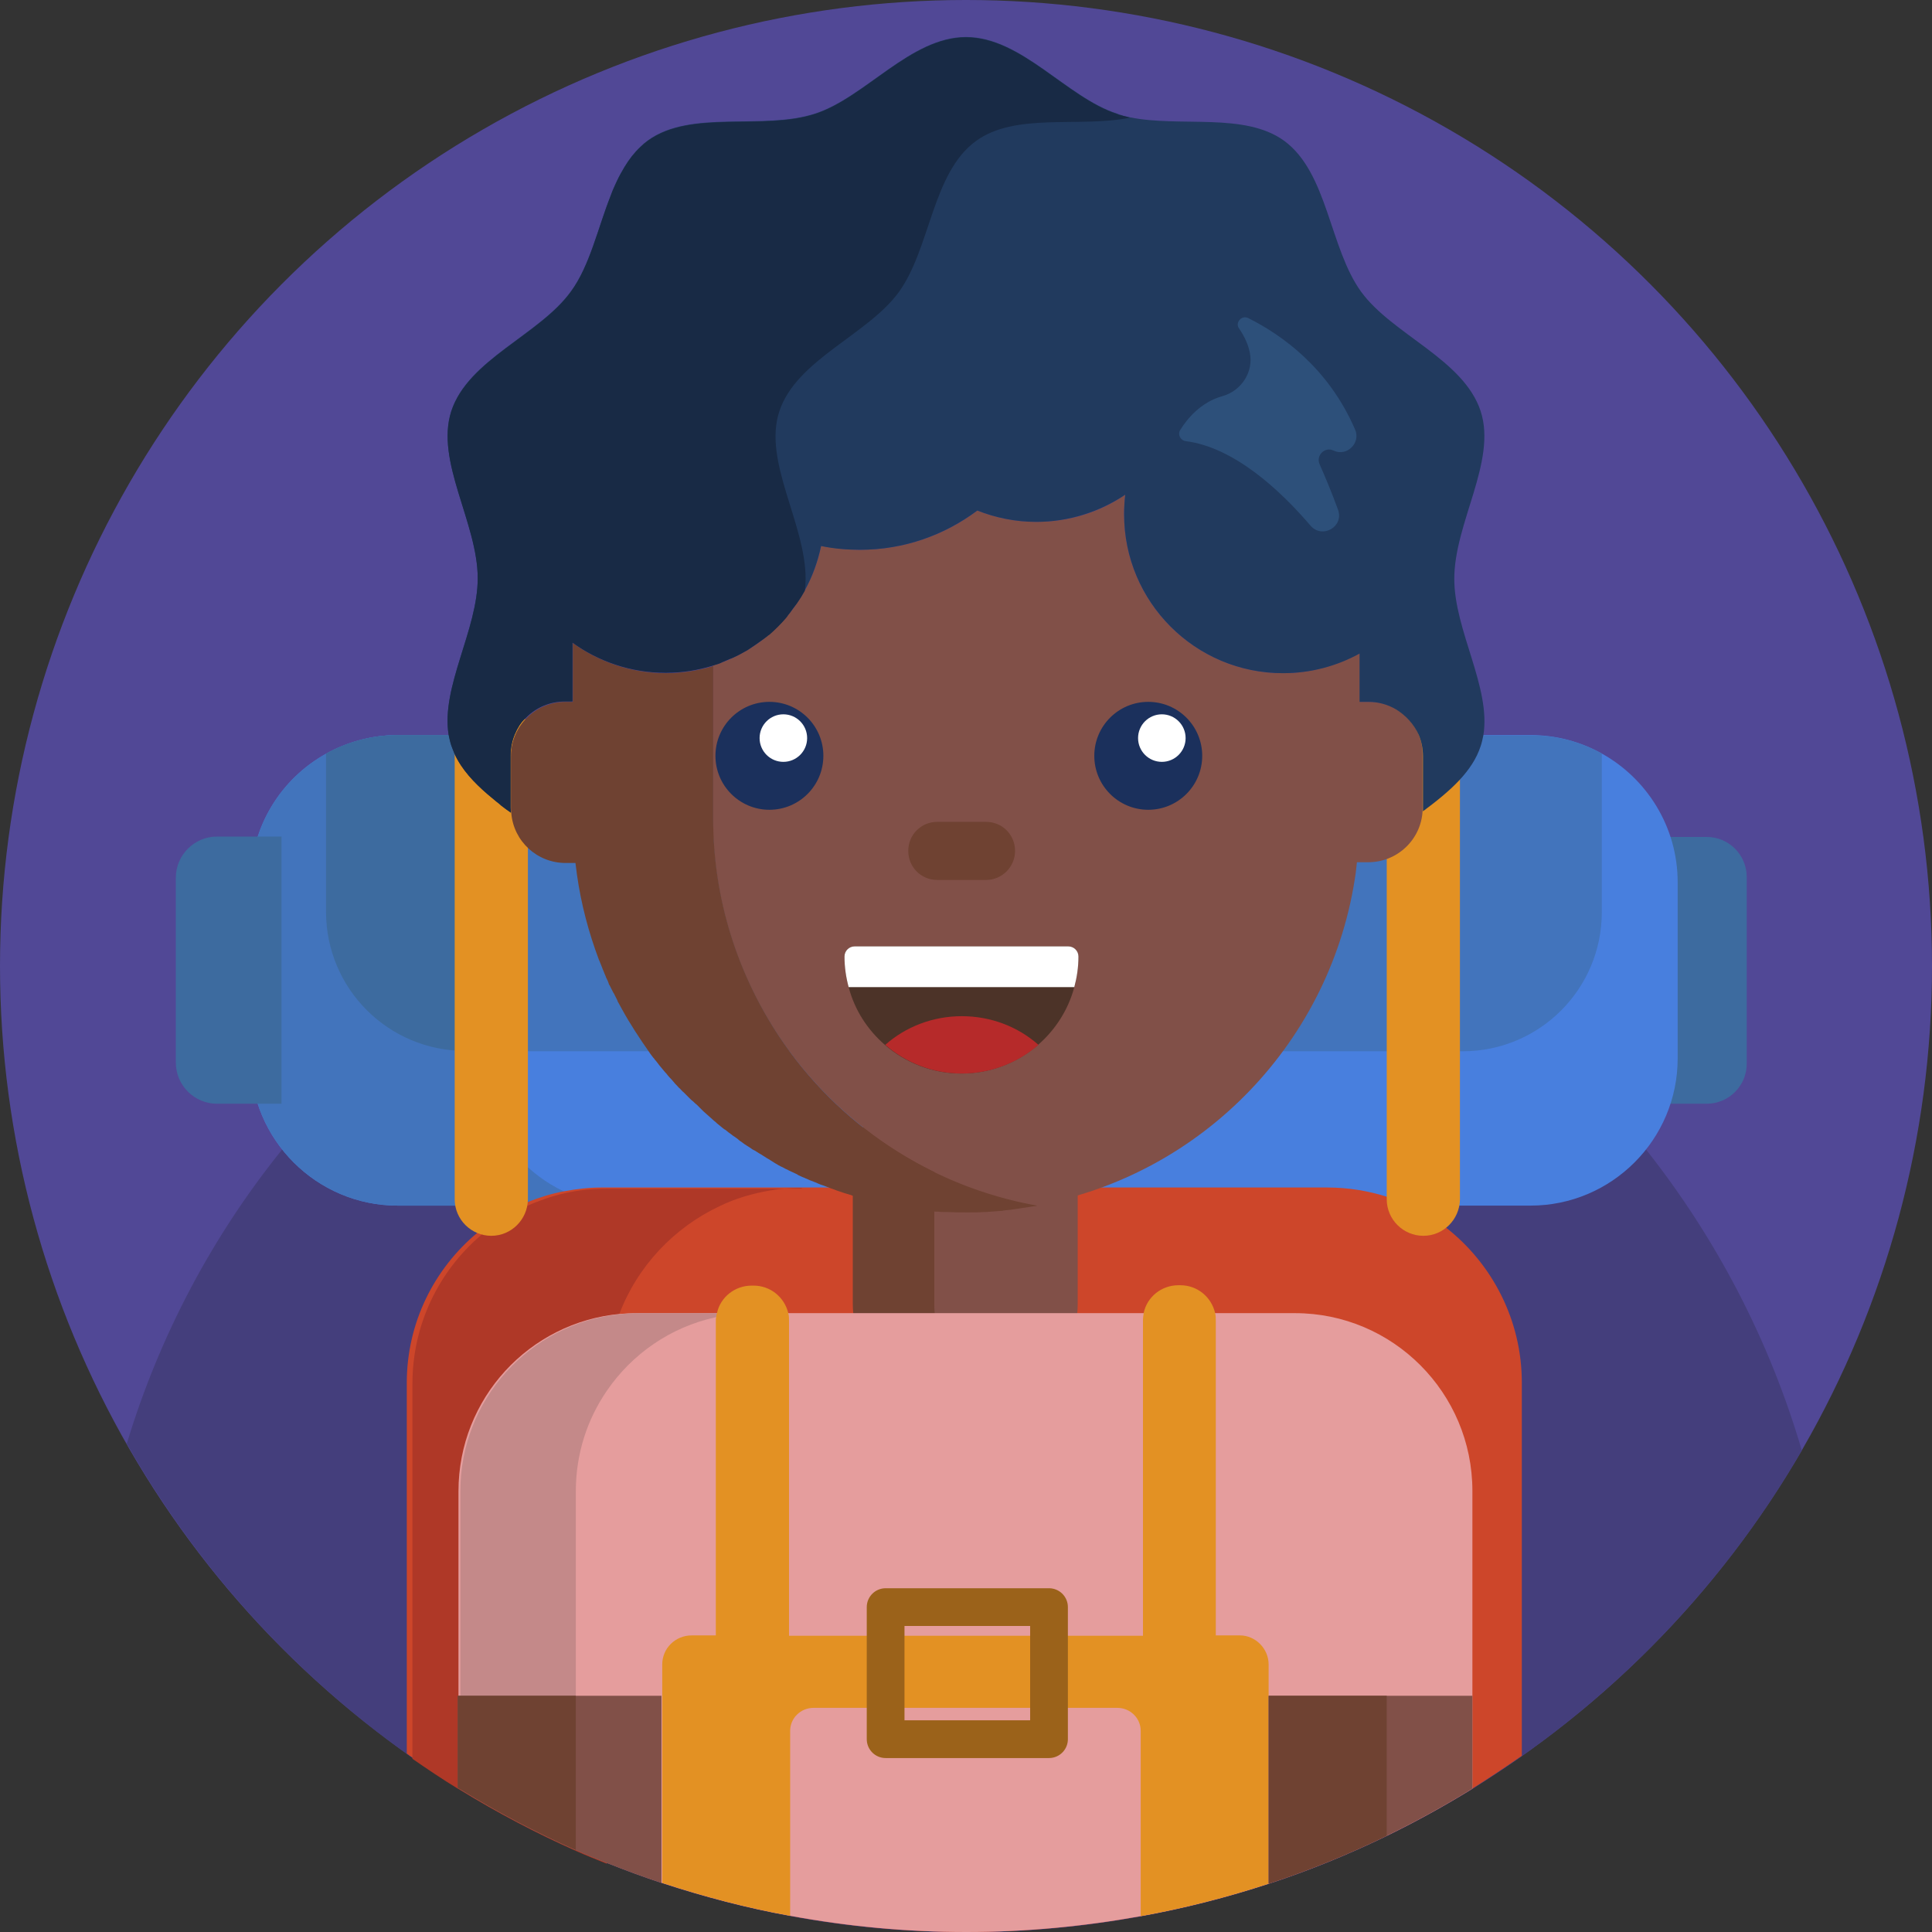 <?xml version="1.0" encoding="utf-8"?>
<!-- Generator: Adobe Illustrator 22.0.1, SVG Export Plug-In . SVG Version: 6.00 Build 0)  -->
<svg version="1.1" xmlns="http://www.w3.org/2000/svg" xmlns:xlink="http://www.w3.org/1999/xlink" x="0px" y="0px"
	 viewBox="0 0 512 512" style="enable-background:new 0 0 512 512;" xml:space="preserve">
<rect x="0" y="0" width="512" height="512" fill="#333333" stroke="none"/>
<style type="text/css">
	.st0{fill:#E9B12D;}
	.st1{fill:#A9E7D8;}
	.st2{fill:#76CFB1;}
	.st3{fill:#AE6B5D;}
	.st4{fill:#7770D3;}
	.st5{fill:#5BA0F5;}
	.st6{fill:#DA4545;}
	.st7{fill:#89CCFC;}
	.st8{fill:#CD462A;}
	.st9{fill:#514896;}
	.st10{fill:#5493A0;}
	.st11{fill:#CC6B5C;}
	.st12{fill:#62AA8D;}
	.st13{fill:#8ABAAB;}
	.st14{fill:#C3791F;}
	.st15{fill:#E39123;}
	.st16{fill:#FFFFFF;}
	.st17{fill:none;stroke:#FFFFFF;stroke-width:10;stroke-linecap:round;stroke-miterlimit:10;}
	.st18{fill:none;stroke:#5F55AB;stroke-width:10;stroke-linecap:round;stroke-miterlimit:10;}
	.st19{fill:#A9671C;}
	.st20{fill:#D5B3A7;}
	.st21{fill:#C09A8F;}
	.st22{fill:#487F87;}
	.st23{fill:#1B305C;}
	.st24{fill:#172945;}
	.st25{fill:none;}
	.st26{fill:#B62A2A;}
	.st27{fill:#325859;}
	.st28{fill:#3F6E71;}
	.st29{fill:#284646;}
	.st30{fill:#8F2727;}
	.st31{fill:#29477C;}
	.st32{fill:#5B9BEE;}
	.st33{fill:#487FDE;}
	.st34{fill:#CD9829;}
	.st35{fill:#9F2A2A;}
	.st36{fill:#4C3328;}
	.st37{fill:#E8B94A;}
	.st38{fill:#DDF8F1;}
	.st39{fill:#3E2A22;}
	.st40{fill:#D3A971;}
	.st41{fill:#C79A5B;}
	.st42{fill:#233E76;}
	.st43{fill:#21395F;}
	.st44{fill:#487D82;}
	.st45{fill:none;stroke:#C79A5B;stroke-width:10;stroke-linecap:round;stroke-miterlimit:10;}
	.st46{fill:#5E3E31;}
	.st47{fill:#AC3939;}
	.st48{fill:#CA9628;}
	.st49{fill:#AF8F88;}
	.st50{fill:#815048;}
	.st51{fill:#6F4232;}
	.st52{fill:#5F55AB;}
	.st53{fill:#192A48;}
	.st54{fill:#152336;}
	.st55{fill:#192B49;}
	.st56{fill:#264173;}
	.st57{fill:#B06F1E;}
	.st58{fill:#4E88C0;}
	.st59{fill:#83C3F1;}
	.st60{fill:#CF9929;}
	.st61{fill:none;stroke:#FFFFFF;stroke-width:10;stroke-linecap:round;stroke-linejoin:round;stroke-miterlimit:10;}
	.st62{fill:#EAC262;}
	.st63{fill:#D6D5D4;}
	.st64{fill:#6BBA9B;}
	.st65{fill:#63AA8F;}
	.st66{fill:none;stroke:#3E2A22;stroke-width:10;stroke-linecap:round;stroke-miterlimit:10;}
	.st67{fill:#CA7D1F;}
	.st68{fill:#213B64;}
	.st69{fill:#CDF8EC;}
	.st70{fill:#C59125;}
	.st71{fill:none;stroke:#C09A8F;stroke-width:10;stroke-linecap:round;stroke-miterlimit:10;}
	.st72{fill:#32579B;}
	.st73{fill:#172843;}
	.st74{fill:#D66767;}
	.st75{fill:#A74949;}
	.st76{fill:#EBC76F;}
	.st77{fill:#7A4940;}
	.st78{fill:#182A48;}
	.st79{fill:none;stroke:#A0794A;stroke-width:10;stroke-linecap:round;stroke-miterlimit:10;}
	.st80{fill:#C37A20;}
	.st81{fill:#D26D5C;}
	.st82{fill:#A45752;}
	.st83{fill:#284579;}
	.st84{fill:#88C7F4;}
	.st85{fill:#6EB6F0;}
	.st86{fill:#32221E;}
	.st87{fill:#E7A6A6;}
	.st88{fill:#C59191;}
	.st89{fill:#AA3B3B;}
	.st90{fill:#B83E3E;}
	.st91{fill:none;stroke:#5F55A9;stroke-width:10;stroke-linecap:round;stroke-miterlimit:10;}
	.st92{fill:#963838;}
	.st93{fill:#402B25;}
	.st94{fill:#6B6ABA;}
	.st95{fill:#BABABA;}
	.st96{fill:#D1D1D1;}
	.st97{fill:#264377;}
	.st98{fill:#A19BF5;}
	.st99{fill:#3C2A21;}
	.st100{fill:none;stroke:#4C3328;stroke-width:10;stroke-linecap:round;stroke-miterlimit:10;}
	.st101{fill:#C1781F;}
	.st102{fill:#E3A147;}
	.st103{fill:#F2D2A1;}
	.st104{fill:#4F372D;}
	.st105{fill:none;stroke:#DA4545;stroke-width:10;stroke-linecap:round;stroke-miterlimit:10;}
	.st106{fill:#AA3928;}
	.st107{fill:#8C2C22;}
	.st108{fill:#BF4336;}
	.st109{fill:#5797D4;}
	.st110{fill:#CFCFCF;}
	.st111{fill:#613A2E;}
	.st112{fill:none;stroke:#B18653;stroke-width:10;stroke-linecap:round;stroke-miterlimit:10;}
	.st113{fill:#B13B3B;}
	.st114{fill:#16263A;}
	.st115{fill:none;stroke:#16263A;stroke-width:10;stroke-miterlimit:10;}
	.st116{fill:#C87D20;}
	.st117{fill:#E4F0FD;}
	.st118{fill:#AA3737;}
	.st119{fill:#BF771F;}
	.st120{fill:none;stroke:#CD462A;stroke-width:10;stroke-linejoin:round;stroke-miterlimit:10;}
	.st121{fill:#5696D2;}
	.st122{fill:#C0771E;}
	.st123{fill:#9B5F1B;}
	.st124{fill:#A83A29;}
	.st125{fill:#E7A74F;}
	.st126{fill:#C9924C;}
	.st127{fill:#C58E48;}
	.st128{fill:#BE8844;}
	.st129{fill:#916939;}
	.st130{fill:#264275;}
	.st131{fill:#253F65;}
	.st132{fill:#182A45;}
	.st133{fill:#162336;}
	.st134{fill:#93C7B7;}
	.st135{fill:#E6A4A4;}
	.st136{fill:#B06B1D;}
	.st137{fill:#484185;}
	.st138{fill:#DB6E6E;}
	.st139{fill:#6BBA9A;}
	.st140{fill:#CACCCC;}
	.st141{fill:#D4D4D4;}
	.st142{fill:#A98881;}
	.st143{fill:#213A62;}
	.st144{fill:#A2837D;}
	.st145{fill:#6FB8F4;}
	.st146{fill:#9B9E9E;}
	.st147{fill:#B2B3B3;}
	.st148{fill:#20385D;}
	.st149{fill:#335AA8;}
	.st150{fill:#BCE7FD;}
	.st151{fill:#3B2921;}
	.st152{fill:#AD3C3C;}
	.st153{fill:#9D3838;}
	.st154{fill:#603F33;}
	.st155{fill:#4D868B;}
	.st156{fill:#A2DDFD;}
	.st157{fill:#ECB6B6;}
	.st158{fill:#E8A346;}
	.st159{fill:#514C94;}
	.st160{fill:#D2F1E8;}
	.st161{fill:#BDD6CE;}
	.st162{fill:#B93B29;}
	.st163{fill:#E0AD70;}
	.st164{fill:#C57C21;}
	.st165{fill:#EDA34A;}
	.st166{fill:#2F538F;}
	.st167{fill:#2B4B78;}
	.st168{fill:#65AF91;}
	.st169{fill:#A7CEFC;}
	.st170{fill:#98BDE2;}
	.st171{fill:#CFE5F7;}
	.st172{fill:#5492CD;}
	.st173{fill:#97CCBC;}
	.st174{fill:#5491CA;}
	.st175{fill:#EDC563;}
	.st176{fill:#423C79;}
	.st177{fill:#D3B1A5;}
	.st178{fill:#BE988D;}
	.st179{fill:#A7E5D6;}
	.st180{fill:#F2FFF9;}
	.st181{fill:#D64545;}
	.st182{fill:#A73B3B;}
	.st183{fill:#15233A;}
	.st184{fill:none;stroke:#BE988D;stroke-width:10;stroke-linecap:round;stroke-miterlimit:10;}
	.st185{fill:#AF3A29;}
	.st186{fill:#FAF9FF;}
	.st187{fill:#CACACC;}
	.st188{fill:#372720;}
	.st189{fill:#3F2C26;}
	.st190{fill:#2D201C;}
	.st191{fill:#3D6D6F;}
	.st192{fill:#5B54A8;}
	.st193{fill:#325799;}
	.st194{fill:#E8C26E;}
	.st195{fill:#254784;}
	.st196{fill:#5696D4;}
	.st197{fill:#4F8AB6;}
	.st198{fill:#5FA4AC;}
	.st199{fill:#AA3524;}
	.st200{fill:#D15F4D;}
	.st201{fill:#2B294C;}
	.st202{fill:#A43A2A;}
	.st203{fill:#E7AE2D;}
	.st204{fill:#CD9729;}
	.st205{fill:none;stroke:#AA8253;stroke-width:10;stroke-linecap:round;stroke-miterlimit:10;}
	.st206{fill:none;stroke:#E18F23;stroke-width:10;stroke-linecap:round;stroke-linejoin:round;stroke-miterlimit:10;}
	.st207{fill:#CF9828;}
	.st208{fill:#B88926;}
	.st209{fill:#A17623;}
	.st210{fill:#96CCBC;}
	.st211{fill:#CF9A2A;}
	.st212{fill:#C57B20;}
	.st213{fill:#C7F1E6;}
	.st214{fill:#DC6363;}
	.st215{fill:#E89F9F;}
	.st216{fill:#C88C8C;}
	.st217{fill:#C16E6E;}
	.st218{fill:#A46060;}
	.st219{fill:#AA3626;}
	.st220{fill:#87EDC4;}
	.st221{fill:#D86552;}
	.st222{fill:#BC7620;}
	.st223{fill:#BA741E;}
	.st224{fill:#8F8CE3;}
	.st225{fill:#3A2820;}
	.st226{fill:#AC7060;}
	.st227{fill:#915F55;}
	.st228{fill:#49332A;}
	.st229{fill:#2D1F1B;}
	.st230{fill:#69B7BE;}
	.st231{fill:#D6D6D6;}
	.st232{fill:#B8B8B8;}
	.st233{fill:#CACACA;}
	.st234{fill:#467B80;}
	.st235{fill:#C2EDE2;}
	.st236{fill:#A9574F;}
	.st237{fill:#5595D2;}
	.st238{fill:#955949;}
	.st239{fill:#7E4B42;}
	.st240{fill:#89CCF1;}
	.st241{fill:#DD584A;}
	.st242{fill:#C18F26;}
	.st243{fill:#B33C2A;}
	.st244{fill:#D1A771;}
	.st245{fill:#B42A2A;}
	.st246{fill:#325797;}
	.st247{fill:#9F3529;}
	.st248{fill:#EDCE80;}
	.st249{fill:#F0DBAC;}
	.st250{fill:#CFB478;}
	.st251{fill:#D4C29B;}
	.st252{fill:#993939;}
	.st253{fill:#D1AFA3;}
	.st254{fill:#BC968B;}
	.st255{fill:none;stroke:#BC968B;stroke-width:10;stroke-linecap:round;stroke-miterlimit:10;}
	.st256{fill:#814C3C;}
	.st257{fill:#C0EBE0;}
	.st258{fill:#A5E3D4;}
	.st259{fill:#15243C;}
	.st260{fill:#443E79;}
	.st261{fill:#F0FFF7;}
	.st262{fill:#9A764B;}
	.st263{fill:#826443;}
	.st264{fill:#D9AA74;}
	.st265{fill:#5DA186;}
	.st266{fill:#68B596;}
	.st267{fill:#E5C6BE;}
	.st268{fill:#D3B6B1;}
	.st269{fill:none;stroke:#BAA09C;stroke-width:10;stroke-linecap:round;stroke-miterlimit:10;}
	.st270{fill:#F4D78F;}
	.st271{fill:#20385F;}
	.st272{fill:#BA8727;}
	.st273{fill:#5A9C82;}
	.st274{fill:none;stroke:#E39123;stroke-width:10;stroke-linecap:round;stroke-linejoin:round;stroke-miterlimit:10;}
	.st275{fill:#60392D;}
	.st276{fill:#CCCCCC;}
	.st277{fill:#844F3E;}
	.st278{fill:#F3FFFB;}
	.st279{fill:#365E60;}
	.st280{fill:#D84545;}
	.st281{fill:#A83B3B;}
	.st282{fill:#253F70;}
	.st283{fill:#EAADAD;}
	.st284{fill:#443E7C;}
	.st285{fill:#3D6B9F;}
	.st286{fill:#4274BC;}
	.st287{fill:#AF3827;}
	.st288{fill:#E59D9D;}
	.st289{fill:#C48989;}
	.st290{fill:none;stroke:#9B621A;stroke-width:10;stroke-linecap:round;stroke-linejoin:round;stroke-miterlimit:10;}
	.st291{fill:#213A5E;}
	.st292{fill:#2D507A;}
	.st293{fill:#528EC8;}
	.st294{fill:#EFD696;}
	.st295{fill:#D1BA87;}
	.st296{fill:#FDFCFC;}
	.st297{fill:#86CBFC;}
	.st298{fill:#7AB7DA;}
	.st299{fill:#192C4C;}
	.st300{fill:#BCBCBC;}
	.st301{fill:#A13838;}
	.st302{fill:#75BDF6;}
	.st303{fill:#D0B1AA;}
	.st304{fill:#142233;}
	.st305{fill:#E6C4BB;}
	.st306{fill:#BDBDBD;}
	.st307{fill:#E8A192;}
	.st308{fill:#A43939;}
	.st309{fill:#162640;}
	.st310{fill:#27457C;}
	.st311{fill:#EFBE5E;}
	.st312{fill:#87EDC5;}
	.st313{fill:#A03838;}
	.st314{fill:#833232;}
	.st315{fill:#47417F;}
	.st316{fill:none;stroke:#915F55;stroke-width:10;stroke-linecap:round;stroke-miterlimit:10;}
	.st317{fill:#BC8B25;}
	.st318{fill:#473129;}
	.st319{fill:#67B394;}
	.st320{fill:#599A80;}
	.st321{fill:#B13D3D;}
</style>
<g id="BULINE">
	<g>
		<circle id="XMLID_1312_" class="st9" cx="256" cy="256" r="256"/>
	</g>
</g>
<g id="Icons">
	<g id="XMLID_837_">
		<path id="XMLID_1891_" class="st284" d="M477.5,384.4c-18.6,32.1-44,59.7-74.2,81c-4.3,3-8.7,5.9-13.1,8.7
			c-7.3,4.5-14.9,8.7-22.7,12.5c-10.1,4.9-20.6,9.2-31.3,12.7c-11,3.6-22.3,6.5-33.9,8.6c-15,2.7-30.4,4.2-46.2,4.2
			c-15.9,0-31.6-1.5-46.7-4.3c-11.6-2.1-22.9-5.1-33.9-8.7c-4.9-1.6-9.7-3.4-14.5-5.3c-2.8-1.1-5.5-2.2-8.2-3.4
			c-10.6-4.7-20.8-10.1-30.6-16.1c-0.2-0.1-0.4-0.3-0.7-0.4c0,0,0,0,0,0c-4.1-2.5-8.1-5.2-12-7.9c-0.6-0.4-1.2-0.8-1.7-1.2
			c-30.3-21.6-55.7-49.7-74.2-82.2c8.7-28.8,22.8-55.2,41.2-78c9-11.2,19.1-21.6,30-31c5.1-4.4,10.4-8.6,15.9-12.5
			c2.2-1.6,4.4-3.1,6.7-4.6c4.1-2.8,8.3-5.4,12.7-7.8c4.8-2.8,9.7-5.3,14.7-7.8c11.2-5.4,22.9-9.9,35-13.5
			c18.3-5.4,37.5-8.6,57.4-9.3c2.7-0.1,5.5-0.1,8.3-0.1c2.5,0,5,0,7.5,0.1c34,1.1,66,9.4,94.8,23.6c3.4,1.7,6.8,3.4,10.1,5.3
			c6.6,3.7,13.1,7.7,19.3,12c6.6,4.6,13,9.5,19.2,14.8c11,9.4,21.1,19.9,30.1,31.2C454.7,328.1,468.9,355,477.5,384.4z"/>
		<path id="XMLID_1779_" class="st285" d="M436.1,221.8h16.2c5.9,0,10.6,4.8,10.6,10.6v49.5c0,5.9-4.8,10.6-10.6,10.6h-16.2V221.8z"
			/>
		<path id="XMLID_1774_" class="st33" d="M444.6,233.8v46.7c0,21.5-17.5,39-39,39H105.4c-21.5,0-39-17.5-39-39v-46.7
			c0-14.7,8.1-27.5,20.1-34.1c5.6-3.1,12.1-4.9,18.9-4.9h300.2c6.9,0,13.3,1.8,18.9,4.9C436.4,206.3,444.6,219.1,444.6,233.8z"/>
		<path id="XMLID_1772_" class="st286" d="M166.2,319.5h-60.8c-21.5,0-39-17.5-39-39v-46.7c0-14.7,8.1-27.5,20.1-34.1
			c5.6-3.1,12.1-4.9,18.9-4.9h60.8c-6.9,0-13.3,1.8-18.9,4.9c-12,6.6-20.1,19.4-20.1,34.1v46.7C127.2,302.1,144.6,319.5,166.2,319.5
			z"/>
		<path id="XMLID_1773_" class="st286" d="M424.5,199.7v42c0,20.4-16.5,36.9-36.9,36.9H123.3c-20.4,0-36.9-16.5-36.9-36.9v-41.9
			c5.6-3.1,12.1-4.9,18.9-4.9h300.2C412.4,194.8,418.9,196.6,424.5,199.7z"/>
		<path id="XMLID_1853_" class="st8" d="M403.3,366.4v98.9c-4.3,3-8.7,5.9-13.1,8.7c-7.3,4.5-14.9,8.7-22.7,12.5
			c-10.1,4.9-20.6,9.2-31.3,12.7c-11,3.6-22.3,6.5-33.9,8.6c-15,2.7-30.4,4.2-46.2,4.2c-15.9,0-31.6-1.5-46.7-4.3
			c-11.6-2.1-22.9-5.1-33.9-8.7c-4.9-1.6-9.7-3.4-14.5-5.3c-2.8-1.1-5.5-2.2-8.2-3.4c-10.6-4.7-20.8-10.1-30.6-16.1
			c-0.2-0.1-0.4-0.3-0.7-0.4c0,0,0,0,0,0c-4.1-2.5-8.1-5.2-12-7.9c-0.6-0.4-1.2-0.8-1.7-1.2v-98.2c0-16,7.3-30.3,18.7-39.8
			c3.4-2.8,7.2-5.3,11.3-7.2c0.7-0.3,1.5-0.7,2.2-1h0c3-1.2,6.2-2.2,9.5-2.8c3.2-0.6,6.5-1,9.9-1h192.4c5.5,0,10.9,0.9,15.9,2.5
			c2,0.6,3.9,1.4,5.8,2.3c3.5,1.6,6.8,3.6,9.8,5.9C395.4,334.9,403.3,349.8,403.3,366.4z"/>
		<path id="XMLID_1762_" class="st50" d="M263.6,367.7h-15.2c-12.2,0-22-9.9-22-22v-36.3c0-12.2,9.9-22,22-22h15.2
			c12.2,0,22,9.9,22,22v36.3C285.6,357.8,275.7,367.7,263.6,367.7z"/>
		<path id="XMLID_1761_" class="st51" d="M266.3,367.4c-1,0.2-2.1,0.2-3.2,0.2H248c-12.2,0-22-9.9-22-22v-36.3c0-12.2,9.9-22,22-22
			h15.2c1.1,0,2.1,0.1,3.2,0.2c-10.6,1.5-18.8,10.7-18.8,21.8v36.3C247.5,356.7,255.7,365.9,266.3,367.4z"/>
		<path id="XMLID_1806_" class="st285" d="M74.6,292.5H57.5c-6,0-10.9-4.9-10.9-10.9v-49c0-6,4.9-10.9,10.9-10.9h17.1V292.5z"/>
		<path id="XMLID_1419_" class="st287" d="M212.5,314.8c-1.6,0-3.1,0.1-4.7,0.2c-1.1,0.1-2.1,0.2-3.1,0.4c-0.2,0-0.5,0.1-0.7,0.1
			c-4.6,0.8-9.1,2.1-13.2,4.1c-12.2,5.7-21.9,16-26.7,28.7c0,0,0,0.1,0,0.1c-2.1,5.7-3.3,11.8-3.3,18.2v127.3
			c-2.8-1.1-5.5-2.2-8.2-3.4c-10.6-4.7-20.8-10.1-30.6-16.1c-0.2-0.1-0.4-0.3-0.7-0.4c0,0,0,0,0,0c-4.1-2.5-8.1-5.2-12-7.9v-99.4
			c0-15.7,7-29.8,18.1-39.3c3.6-3,7.5-5.6,11.8-7.6c0.1-0.1,0.3-0.1,0.4-0.2c0,0,0,0,0,0h0c3.2-1.4,6.6-2.6,10.1-3.4h0
			c3.6-0.8,7.3-1.2,11.1-1.2H212.5z"/>
		<path id="XMLID_1770_" class="st285" d="M166.2,194.8c-6.9,0-13.3,1.8-18.9,4.9c-12,6.6-20.1,19.4-20.1,34.1v44.7h-3.9
			c-20.4,0-36.9-16.5-36.9-36.9v-41.9c5.6-3.1,12.1-4.9,18.9-4.9H166.2z"/>
		<path id="XMLID_1769_" class="st15" d="M130.2,327.5L130.2,327.5c-5.3,0-9.7-4.3-9.7-9.7V194.3c0-5.3,4.3-9.7,9.7-9.7h0
			c5.3,0,9.7,4.3,9.7,9.7v123.6C139.8,323.2,135.5,327.5,130.2,327.5z"/>
		<path id="XMLID_1768_" class="st15" d="M377.2,327.5L377.2,327.5c-5.3,0-9.7-4.3-9.7-9.7V194.3c0-5.3,4.3-9.7,9.7-9.7h0
			c5.3,0,9.7,4.3,9.7,9.7v123.6C386.8,323.2,382.5,327.5,377.2,327.5z"/>
		<path id="XMLID_1431_" class="st288" d="M390.2,395.1V474c-7.3,4.5-14.9,8.7-22.7,12.5c-10.1,4.9-20.6,9.2-31.3,12.7
			c-11,3.6-22.3,6.5-33.9,8.6c-15,2.7-30.4,4.2-46.2,4.2c-15.9,0-31.6-1.5-46.7-4.3c-11.6-2.1-22.9-5.1-33.9-8.7
			c-4.9-1.6-9.7-3.4-14.5-5.3c-2.8-1.1-5.5-2.2-8.2-3.4c-10.6-4.7-20.8-10.1-30.6-16.1c-0.2-0.1-0.4-0.3-0.7-0.4v-78.6
			c0-24.6,18.8-44.8,42.8-47c1.4-0.1,2.9-0.2,4.4-0.2h174.5C369.1,348,390.2,369.1,390.2,395.1z"/>
		<path id="XMLID_1408_" class="st289" d="M199.8,348c-3.5,0-6.9,0.4-10.2,1.1c-11.9,2.6-22.1,9.7-28.8,19.5
			c-5.2,7.6-8.2,16.7-8.2,26.6v95.1c-10.6-4.7-20.8-10.1-30.6-16.1v-79c0-24.3,18.4-44.4,42.1-46.9c1.7-0.2,3.4-0.3,5.1-0.3H199.8z"
			/>
		<path id="XMLID_1411_" class="st15" d="M336.2,441.1v58.1c-11,3.6-22.3,6.5-33.9,8.6v-49.1c0-3.4-2.8-6.1-6.2-6.1h-80.5
			c-3.4,0-6.2,2.7-6.2,6.1v49c-11.6-2.1-22.9-5.1-33.9-8.7v-57.9c0-4.3,3.5-7.7,7.8-7.7h6.4V350c0-0.3,0-0.6,0.1-0.9
			c0-0.4,0.1-0.8,0.2-1.1c0.9-4.2,4.7-7.3,9.2-7.3h0.5c4.5,0,8.2,3.1,9.2,7.3c0.2,0.7,0.2,1.4,0.2,2.1v83.4h93.8V350
			c0-0.7,0.1-1.4,0.2-2.1c0.9-4.2,4.7-7.3,9.2-7.3h0.5c4.5,0,8.2,3.1,9.2,7.3c0.2,0.7,0.2,1.4,0.2,2.1v83.4h6.4
			C332.7,433.4,336.2,436.9,336.2,441.1z"/>
		<rect id="XMLID_1759_" x="234.7" y="425.9" class="st290" width="43.3" height="35"/>
		<path id="XMLID_1409_" class="st50" d="M175.3,449.4V499c-4.9-1.6-9.7-3.4-14.5-5.3c-2.8-1.1-5.5-2.2-8.2-3.4
			c-10.6-4.7-20.8-10.1-30.6-16.1c-0.2-0.1-0.4-0.3-0.7-0.4c0,0,0,0,0,0v-24.4H175.3z"/>
		<path id="XMLID_1406_" class="st51" d="M152.6,449.4v40.9c-10.6-4.7-20.8-10.1-30.6-16.1c-0.2-0.1-0.4-0.3-0.7-0.4c0,0,0,0,0,0
			v-24.4H152.6z"/>
		<path id="XMLID_1404_" class="st50" d="M390.2,449.4V474c-7.3,4.5-14.9,8.7-22.7,12.5c-10.1,4.9-20.6,9.2-31.3,12.7v-49.8H390.2z"
			/>
		<path id="XMLID_1401_" class="st51" d="M367.5,449.4v37.1c-10.1,4.9-20.6,9.2-31.3,12.7v-49.8H367.5z"/>
		<path id="XMLID_1351_" class="st50" d="M362.8,186h-2.4v-12.9c-6,3.3-13,5.3-20.4,5.3c-23.2,0-42.1-18.8-42.1-42.1
			c0-1.7,0.1-3.5,0.3-5.2c-6.7,4.6-14.8,7.2-23.6,7.2c-5.5,0-10.8-1.1-15.6-3c-8.6,6.5-19.4,10.4-31.1,10.4c-3.5,0-7-0.4-10.3-1
			c-3.1,15.1-14.2,27.2-28.7,31.7v40.4c0,21.4,6.5,41.3,17.5,57.8c15.4,23.1,39.8,39.7,68.2,44.8c44.1-7.9,78.5-43.6,84.7-88.2
			c0.1-0.9,0.2-1.8,0.3-2.7h1.5h1.5c7.7,0,14-6,14.4-13.6c0-0.3,0-0.5,0-0.8v-13.8C377.2,192.4,370.7,186,362.8,186z"/>
		<path id="XMLID_1350_" class="st51" d="M206.5,274.7c-11-16.6-17.5-36.4-17.5-57.8v-40.4c-4,1.2-8.2,1.9-12.5,1.9
			c-9.2,0-17.8-3-24.7-8V186h-2c-8,0-14.4,6.5-14.4,14.4v13.8c0,0.4,0,0.8,0.1,1.3c0.6,7.4,6.8,13.2,14.4,13.2h0.9h1.7c0,0,0,0,0,0
			c0.1,1,0.3,2,0.4,3.1c1.1,7.8,3.1,15.3,5.8,22.5c0,0.1,0,0.1,0.1,0.2c0.3,0.7,0.5,1.3,0.8,2c0,0.1,0.1,0.2,0.1,0.3
			c0.3,0.6,0.5,1.3,0.8,1.9c0,0.1,0.1,0.2,0.1,0.3c0.3,0.6,0.6,1.2,0.8,1.9c0.1,0.1,0.1,0.2,0.2,0.3c0.3,0.6,0.6,1.2,0.9,1.8
			c0.1,0.1,0.1,0.2,0.2,0.3c0.3,0.6,0.6,1.2,0.9,1.8c0,0.1,0.1,0.2,0.1,0.3c0.3,0.6,0.7,1.2,1,1.8c0,0.1,0.1,0.1,0.1,0.2
			c2.2,4,4.7,7.8,7.3,11.5c0.1,0.1,0.1,0.2,0.2,0.3c0.4,0.5,0.7,1,1.1,1.4c0.1,0.2,0.2,0.3,0.4,0.5c0.3,0.4,0.7,0.9,1,1.3
			c0.2,0.2,0.3,0.4,0.5,0.6c0.3,0.4,0.7,0.8,1,1.2c0.2,0.2,0.4,0.4,0.6,0.7c0.3,0.4,0.7,0.8,1,1.1c0.2,0.2,0.4,0.5,0.6,0.7
			c0.3,0.4,0.6,0.7,1,1.1c0.2,0.2,0.4,0.5,0.7,0.7c0.3,0.3,0.6,0.7,1,1c0.2,0.2,0.5,0.5,0.7,0.7c0.3,0.3,0.6,0.6,1,1
			c0.3,0.3,0.5,0.5,0.8,0.7c0.3,0.3,0.6,0.6,1,0.9c0.3,0.3,0.5,0.5,0.8,0.8c0.3,0.3,0.6,0.6,0.9,0.9c0.3,0.3,0.6,0.5,0.9,0.8
			c0.3,0.3,0.6,0.5,0.9,0.8c0.3,0.3,0.7,0.6,1,0.9c0.3,0.2,0.6,0.5,0.8,0.7c0.5,0.4,1,0.8,1.6,1.3c0.2,0.2,0.4,0.3,0.6,0.4
			c0.5,0.4,1.1,0.9,1.7,1.3c0.2,0.2,0.4,0.3,0.7,0.5c0.4,0.3,0.9,0.6,1.3,1c0.2,0.2,0.5,0.3,0.7,0.5c0.4,0.3,0.8,0.6,1.3,0.9
			c0.3,0.2,0.5,0.3,0.8,0.5c0.4,0.3,0.8,0.6,1.3,0.8c0.3,0.2,0.5,0.3,0.8,0.5c0.4,0.3,0.9,0.5,1.3,0.8c0.3,0.2,0.5,0.3,0.8,0.5
			c0.4,0.3,0.9,0.5,1.3,0.8c0.3,0.2,0.5,0.3,0.8,0.5c0.4,0.3,0.9,0.5,1.3,0.8c0.3,0.1,0.5,0.3,0.8,0.4c0.5,0.2,0.9,0.5,1.4,0.7
			c0.3,0.1,0.5,0.3,0.8,0.4c0.5,0.2,1,0.5,1.5,0.7c0.2,0.1,0.5,0.2,0.7,0.4c0.5,0.2,1,0.5,1.6,0.7c0.2,0.1,0.4,0.2,0.7,0.3
			c0.6,0.3,1.1,0.5,1.7,0.7c0.2,0.1,0.4,0.2,0.5,0.2c0.7,0.3,1.3,0.6,2,0.8c0.1,0,0.2,0.1,0.3,0.1c2.3,0.9,4.7,1.8,7.2,2.5
			c0.1,0,0.1,0,0.2,0.1c0.7,0.2,1.5,0.4,2.2,0.7c0.2,0,0.3,0.1,0.5,0.1c0.6,0.2,1.3,0.4,1.9,0.5c0.2,0.1,0.4,0.1,0.6,0.2
			c0.6,0.2,1.2,0.3,1.8,0.4c0.2,0.1,0.5,0.1,0.7,0.2c0.6,0.1,1.2,0.3,1.8,0.4c0.2,0,0.5,0.1,0.7,0.1c0.6,0.1,1.2,0.2,1.8,0.3
			c0.2,0,0.5,0.1,0.7,0.1c0.6,0.1,1.2,0.2,1.8,0.3c0.2,0,0.5,0.1,0.7,0.1c0.6,0.1,1.2,0.2,1.8,0.3c0.2,0,0.5,0.1,0.7,0.1
			c0.6,0.1,1.3,0.1,1.9,0.2c0.2,0,0.4,0,0.7,0.1c0.7,0.1,1.3,0.1,2,0.2c0.2,0,0.4,0,0.6,0c0.7,0.1,1.5,0.1,2.2,0.1
			c0.1,0,0.2,0,0.3,0c1.8,0.1,3.5,0.1,5.3,0.1h0c0.1,0,0.2,0,0.2,0c1.4,0,2.8,0,4.1-0.1c0.2,0,0.4,0,0.5,0c1.4-0.1,2.7-0.2,4.1-0.3
			c0.2,0,0.4,0,0.6-0.1c1.3-0.1,2.7-0.3,4-0.5c0.2,0,0.4-0.1,0.6-0.1c1.3-0.2,2.7-0.4,4-0.6c0.1,0,0.2,0,0.3-0.1
			C246.3,314.4,221.9,297.8,206.5,274.7z"/>
		<path id="XMLID_1346_" class="st291" d="M392.4,109c-4.5-13.8-23.4-20.3-31.7-31.7c-8.4-11.6-8.8-31.5-20.4-40
			c-10.5-7.6-27.4-3.5-40.8-6.2c-0.8-0.2-1.6-0.3-2.3-0.6c-0.4-0.1-0.8-0.2-1.2-0.4c-13.3-4.3-25.3-20.3-40-20.3
			c-14.7,0-26.7,16-40,20.3c-13.8,4.5-32.8-1.2-44.3,7.1c-0.7,0.5-1.4,1.1-2,1.7c-1.6,1.5-3,3.3-4.2,5.3c-0.7,1.2-1.4,2.4-2,3.7
			c-0.2,0.4-0.4,0.9-0.6,1.3c-0.4,0.9-0.8,1.8-1.1,2.7c-3.4,8.6-5.5,18.5-10.5,25.3c-8.3,11.5-27.2,18-31.7,31.7
			c-4.3,13.3,7,29.6,7,44.3c0,13.7-9.8,28.8-7.7,41.5c0.2,1,0.4,1.9,0.7,2.8c0.3,0.8,0.6,1.6,0.9,2.3c1.9,4.1,5.1,7.5,8.7,10.6
			c0.8,0.7,1.6,1.3,2.4,2c0.4,0.3,0.8,0.6,1.2,1c0.8,0.6,1.7,1.3,2.6,1.9c0-0.4-0.1-0.8-0.1-1.3v-13.8c0-2,0.4-3.9,1.1-5.6
			c0.2-0.4,0.4-0.9,0.6-1.3c0.2-0.4,0.5-0.8,0.7-1.2c0.4-0.6,0.8-1.1,1.3-1.6c0.2-0.2,0.3-0.3,0.5-0.5c2.6-2.6,6.2-4.2,10.2-4.2h2
			v-15.6c6.9,5,15.5,8,24.7,8c4.4,0,8.6-0.7,12.5-1.9c0.4-0.1,0.9-0.3,1.3-0.4c0.4-0.1,0.8-0.3,1.2-0.5c0.5-0.2,0.9-0.4,1.4-0.6
			c0.4-0.2,0.7-0.3,1-0.4c0.2-0.1,0.5-0.2,0.7-0.3c0.9-0.4,1.8-0.9,2.7-1.4c0.3-0.2,0.6-0.3,0.9-0.5c1.4-0.9,2.8-1.9,4.2-2.9
			c0.3-0.2,0.5-0.4,0.8-0.6c0.2-0.2,0.5-0.4,0.8-0.6c1.5-1.3,3-2.8,4.3-4.3c0.2-0.2,0.4-0.5,0.6-0.8c0.4-0.5,0.8-1,1.2-1.6
			c0.2-0.3,0.4-0.5,0.6-0.8c0.2-0.3,0.4-0.5,0.6-0.8c0.7-1,1.4-2.1,2-3.2c0-0.1,0.1-0.2,0.1-0.2c2-3.6,3.4-7.5,4.3-11.7
			c3.3,0.7,6.8,1,10.3,1c11.7,0,22.4-3.9,31.1-10.4c4.8,1.9,10.1,3,15.6,3c8.7,0,16.9-2.7,23.6-7.2c-0.2,1.7-0.3,3.4-0.3,5.2
			c0,23.2,18.8,42.1,42.1,42.1c7.4,0,14.3-1.9,20.3-5.2V186h2.4c2.6,0,5,0.7,7.1,1.9c2.7,1.6,4.9,4,6.2,6.9c0.7,1.7,1.1,3.6,1.1,5.6
			v13.8c0,0.3,0,0.5,0,0.8c3.5-2.6,6.9-5.3,9.7-8.3c2.5-2.7,4.5-5.6,5.6-9c0.3-0.9,0.5-1.8,0.7-2.8c2.1-12.7-7.7-27.8-7.7-41.5
			C385.4,138.6,396.7,122.3,392.4,109z"/>
		<path id="XMLID_1342_" class="st132" d="M297.2,30.6c-0.4-0.1-0.8-0.2-1.2-0.4c-13.3-4.3-25.3-20.3-40-20.3
			c-14.7,0-26.7,16-40,20.3c-13.8,4.5-32.8-1.2-44.3,7.1c-0.7,0.5-1.4,1.1-2,1.7c-1.6,1.5-3,3.3-4.2,5.3c-0.7,1.2-1.4,2.4-2,3.7
			c-0.2,0.4-0.4,0.9-0.6,1.3c-0.4,0.9-0.8,1.8-1.1,2.7c-3.4,8.6-5.5,18.5-10.5,25.3c-8.3,11.5-27.2,18-31.7,31.7
			c-4.3,13.3,7,29.6,7,44.3c0,13.7-9.8,28.8-7.7,41.5c0.2,1,0.4,1.9,0.7,2.8c0.3,0.8,0.6,1.6,0.9,2.3c1.9,4.1,5.1,7.5,8.7,10.6
			c0.8,0.7,1.6,1.3,2.4,2c0.4,0.3,0.8,0.6,1.2,1c0.8,0.6,1.7,1.3,2.6,1.9c0-0.4-0.1-0.8-0.1-1.3v-13.8c0-2,0.4-3.9,1.1-5.6
			c0.2-0.4,0.4-0.9,0.6-1.3c0.2-0.4,0.5-0.8,0.7-1.2c0.4-0.6,0.8-1.1,1.3-1.6c0.2-0.2,0.3-0.3,0.5-0.5c2.6-2.6,6.2-4.2,10.2-4.2h2
			v-15.6c6.9,5,15.5,8,24.7,8c4.4,0,8.6-0.7,12.5-1.9c0.4-0.1,0.9-0.3,1.3-0.4c0.4-0.1,0.8-0.3,1.2-0.5c0.5-0.2,0.9-0.4,1.4-0.6
			c0.4-0.2,0.7-0.3,1-0.4c0.2-0.1,0.5-0.2,0.7-0.3c0.9-0.4,1.8-0.9,2.7-1.4c0.3-0.2,0.6-0.3,0.9-0.5c1.4-0.9,2.8-1.9,4.2-2.9
			c0.3-0.2,0.5-0.4,0.8-0.6c0.2-0.2,0.5-0.4,0.8-0.6c1.5-1.3,3-2.8,4.3-4.3c0.2-0.2,0.4-0.5,0.6-0.8c0.4-0.5,0.8-1,1.2-1.6
			c0.2-0.3,0.4-0.5,0.6-0.8c0.2-0.3,0.4-0.5,0.6-0.8c0.7-1,1.4-2.1,2-3.2c0-0.1,0.1-0.2,0.1-0.2c0.1-1,0.2-2.1,0.2-3.1
			c0-14.7-11.3-31.1-7-44.3c4.5-13.8,23.4-20.3,31.7-31.7c8.4-11.6,8.8-31.5,20.4-40c10.5-7.7,27.5-3.5,40.8-6.2
			C298.7,30.9,297.9,30.8,297.2,30.6z"/>
		<circle id="XMLID_1341_" class="st23" cx="203.9" cy="200.3" r="14.3"/>
		<circle id="XMLID_1340_" class="st16" cx="207.6" cy="195.6" r="6.3"/>
		<circle id="XMLID_1339_" class="st23" cx="304.3" cy="200.3" r="14.3"/>
		<circle id="XMLID_1338_" class="st16" cx="307.9" cy="195.6" r="6.3"/>
		<path id="XMLID_1337_" class="st51" d="M261.3,233.2h-12.9c-4.3,0-7.7-3.4-7.7-7.7v0c0-4.3,3.4-7.7,7.7-7.7h12.9
			c4.3,0,7.7,3.4,7.7,7.7v0C269,229.7,265.6,233.2,261.3,233.2z"/>
		<path id="XMLID_1336_" class="st36" d="M283.1,250.8c1.5,0,2.7,1.2,2.7,2.7l0,0c0,2.8-0.4,5.5-1.1,8.1c-1.6,6-5,11.3-9.6,15.3
			c-5.4,4.7-12.6,7.6-20.3,7.6c-7.8,0-14.9-2.9-20.3-7.6c-4.6-4-8-9.2-9.6-15.3c-0.7-2.6-1.1-5.3-1.1-8.1l0,0c0-1.5,1.2-2.7,2.7-2.7
			H283.1z"/>
		<path id="XMLID_1333_" class="st26" d="M275.2,276.9c-5.4,4.7-12.6,7.6-20.3,7.6c-7.8,0-14.9-2.9-20.3-7.6
			c5.4-4.8,12.6-7.6,20.3-7.6C262.6,269.3,269.8,272.1,275.2,276.9z"/>
		<path id="XMLID_1332_" class="st16" d="M283.1,250.8c1.5,0,2.7,1.2,2.7,2.7l0,0c0,2.8-0.4,5.5-1.1,8.1h-59.8
			c-0.7-2.6-1.1-5.3-1.1-8.1l0,0c0-1.5,1.2-2.7,2.7-2.7H283.1z"/>
		<path id="XMLID_1324_" class="st292" d="M330.8,84.3c8.8,4.4,21.2,13.1,28.3,29.5c1.6,3.6-2.2,7.3-5.7,5.6l0,0
			c-2.3-1.1-4.7,1.3-3.7,3.6c1.5,3.4,3.3,7.7,4.9,12.1c1.6,4.5-4.2,7.8-7.3,4.2c-8.2-9.6-20.4-20.8-33.1-22.4
			c-1.4-0.2-2.2-1.8-1.4-3c1.8-2.9,5.4-7.3,11.1-8.9c5.1-1.4,8.4-6.5,7.3-11.6c-0.4-2-1.3-4.1-2.8-6.3
			C327.2,85.6,329,83.4,330.8,84.3z"/>
	</g>
</g>
</svg>
